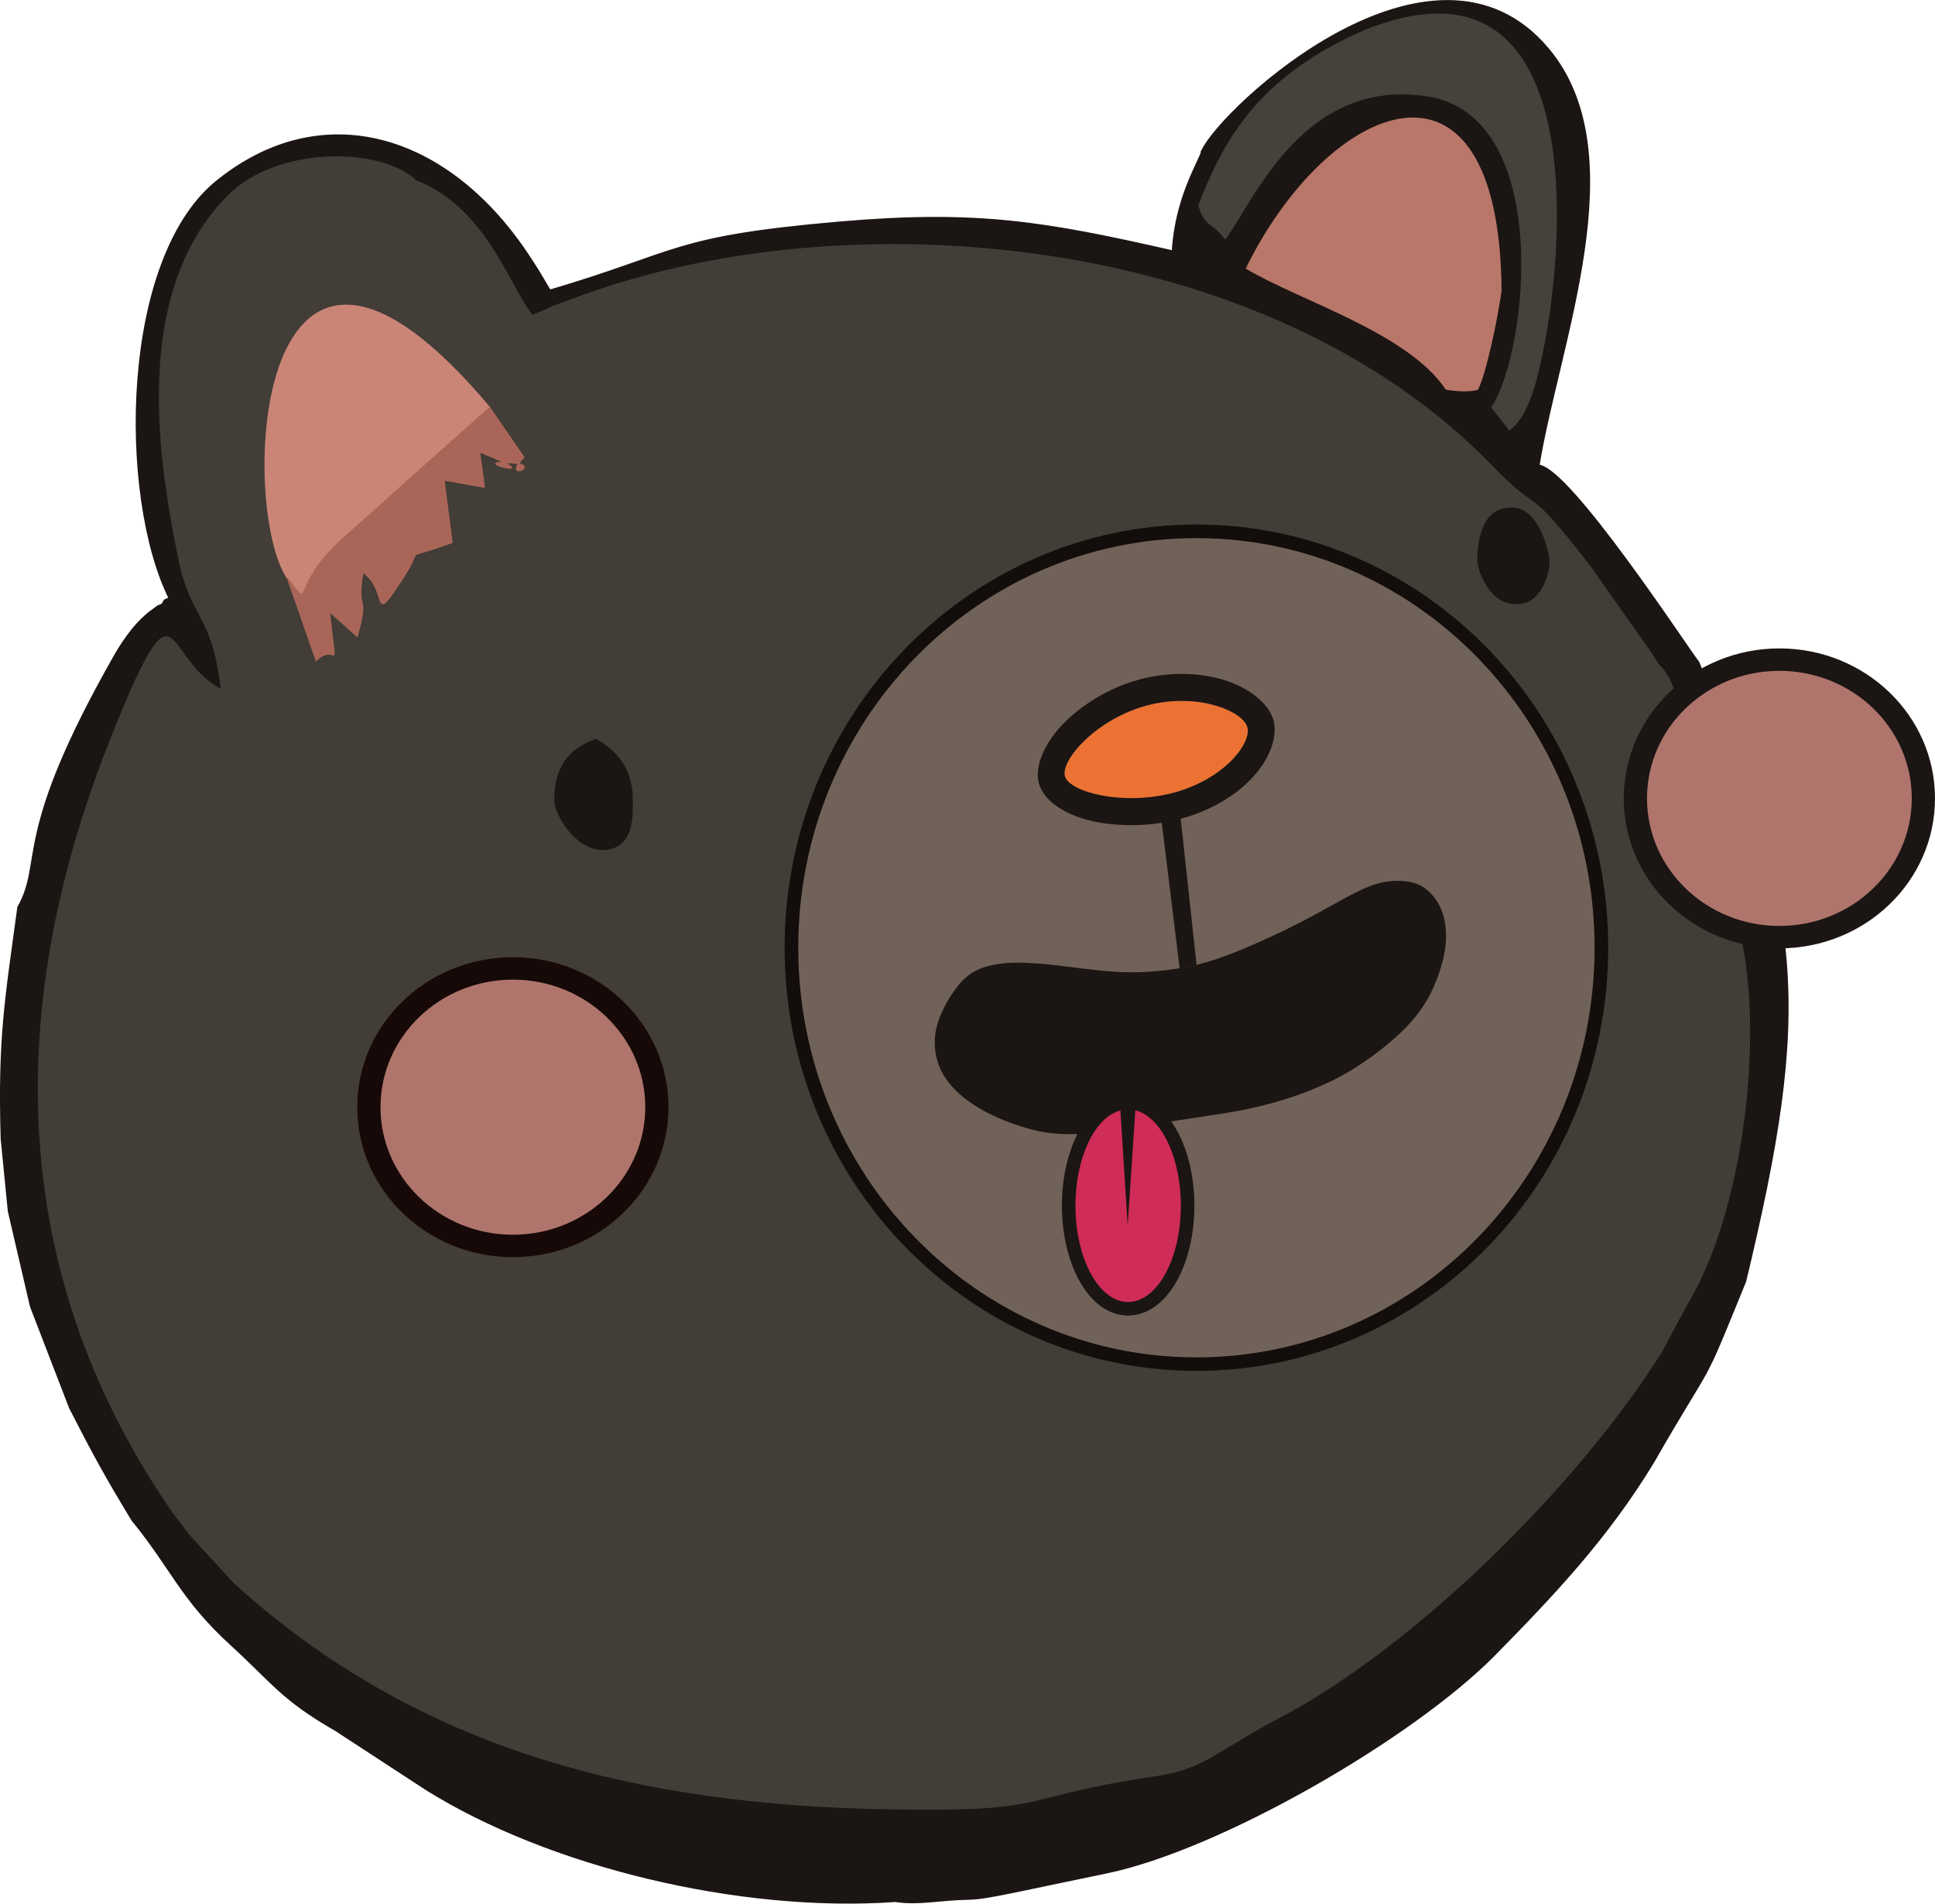 <?xml version="1.0" encoding="UTF-8"?>
<!DOCTYPE svg PUBLIC "-//W3C//DTD SVG 1.1//EN" "http://www.w3.org/Graphics/SVG/1.1/DTD/svg11.dtd">
<!-- Creator: CorelDRAW X8 -->
<svg xmlns="http://www.w3.org/2000/svg" xml:space="preserve" width="4.765in" height="4.688in" version="1.1" style="shape-rendering:geometricPrecision; text-rendering:geometricPrecision; image-rendering:optimizeQuality; fill-rule:evenodd; clip-rule:evenodd"
viewBox="0 0 14412 14178"
 xmlns:xlink="http://www.w3.org/1999/xlink">
 <defs>
  <style type="text/css">
   <![CDATA[
    .str0 {stroke:#1B1513;stroke-width:20.158}
    .str2 {stroke:#A96658;stroke-width:9.073}
    .str1 {stroke:#CA8577;stroke-width:9.073}
    .fil2 {fill:#130D0B}
    .fil8 {fill:#160907}
    .fil3 {fill:#1B1513}
    .fil0 {fill:#423D36}
    .fil5 {fill:#46413A}
    .fil1 {fill:#716259}
    .fil7 {fill:#A96658}
    .fil9 {fill:#AF756C}
    .fil4 {fill:#B97769}
    .fil6 {fill:#CA8577}
    .fil11 {fill:#CF2C57}
    .fil10 {fill:#EB7233}
   ]]>
  </style>
 </defs>
 <g id="Layer_x0020_1">
  <g id="_2376753889968">
   <path class="fil0" d="M2142 4308c-362,-538 -254,-3367 1505,-1273l255 371c-180,186 158,56 -97,40 -371,-24 352,150 -234,-81 1,7 35,241 36,263l-300 -53 60 465c-395,147 -200,10 -359,254 -256,394 -102,113 -305,-33 -54,326 53,138 -43,478l-207 -185c56,528 61,211 -98,365l-213 -611zm963 -2975c-267,-253 -1052,-261 -1424,122 -670,693 -547,1823 -361,2718 92,442 245,400 311,937 -411,-229 -303,-913 -825,405 -812,2047 -735,4020 477,5766 5,8 117,151 131,169l321 349c1388,1260 3036,1655 4883,1687 1266,22 912,-88 2001,-248 351,-51 458,-193 916,-434 1007,-529 2220,-1723 2852,-2729l182 -341c422,-683 578,-1986 410,-2747 -190,-1242 -169,-900 -531,-1933 -85,-140 -50,-49 -137,-196l-459 -650c-500,-649 -350,-354 -734,-751 -1686,-1741 -4842,-2018 -6881,-1233 -362,103 -725,-957 -1132,-891z"/>
   <g>
    <path class="fil1" d="M8911 4007c1638,0 2966,1366 2966,3051 0,1686 -1328,3052 -2966,3052 -1638,0 -2966,-1366 -2966,-3052 0,-1685 1328,-3051 2966,-3051z"/>
    <path id="1" class="fil2" d="M8911 3906c847,0 1614,354 2170,925 554,570 897,1358 897,2227 0,870 -343,1658 -897,2228 -556,571 -1323,924 -2170,924 -847,0 -1614,-353 -2169,-924 -555,-570 -898,-1358 -898,-2228 0,-869 343,-1657 898,-2227 555,-571 1322,-925 2169,-925zm0 101c1638,0 2966,1366 2966,3051 0,1686 -1328,3052 -2966,3052 -1638,0 -2966,-1366 -2966,-3052 0,-1685 1328,-3051 2966,-3051z"/>
   </g>
   <path class="fil3 str0" d="M4237 2224c2039,-785 5195,-508 6881,1233 384,397 234,102 734,751l459 650c87,147 52,56 137,196 482,1194 364,1006 531,1933 168,761 12,2064 -410,2747l-182 341c-632,1006 -1845,2200 -2852,2729 -458,241 -565,383 -916,434 -1089,160 -735,270 -2001,248 -1847,-32 -3495,-427 -4883,-1687l-321 -349c-14,-18 -126,-161 -131,-169 -1212,-1746 -1289,-3719 -477,-5766 522,-1318 414,-634 825,-405 -66,-537 -219,-495 -311,-937 -186,-895 -309,-2025 361,-2718 372,-383 1157,-375 1424,-122 518,206 682,756 864,999 268,-108 -7,-10 268,-108zm4719 -1098c151,131 -53,-32 151,131 61,-477 649,-869 1051,-1032 1639,-663 1523,1491 1331,2412 -40,190 -103,469 -247,569 -284,-433 -99,-262 -473,-304 -283,-424 -1085,-660 -1491,-902 612,-1249 1889,-1794 1906,162 46,16 -235,777 -169,740 44,-24 79,170 115,127 399,-472 357,-2201 -502,-2312 -918,-140 -1285,772 -1502,1068 -119,-152 -123,-67 -174,-237 -24,-81 152,-171 155,-291 -14,19 -145,-165 -151,-131 -14,71 -195,337 -219,749 -951,-216 -1451,-304 -2478,-216 -1261,109 -1187,220 -2165,508l-90 -151c-25,-39 -59,-93 -89,-137 -598,-882 -1512,-1146 -2279,-541 -735,564 -749,2357 -369,3119 -15,10 -39,7 -46,30 -7,24 -36,25 -45,32 -62,49 -48,28 -126,104 -68,66 -144,178 -189,257 -772,1355 -525,1527 -722,1878 -94,691 -146,977 -124,1723l53 538 165 710 292 757c181,353 272,518 463,833 303,372 361,585 741,932 306,280 375,404 773,632l674 440c911,570 2327,915 3493,833 179,27 320,-13 554,-17 130,-2 404,-70 1015,-195 845,-174 2280,-1002 2893,-1625 451,-459 836,-867 1178,-1428 476,-831 335,-483 687,-1350 490,-2039 435,-2716 -349,-4607 -62,-73 -963,-1455 -1191,-1464 147,-912 725,-2321 74,-3101 -855,-1026 -2433,441 -2574,757z"/>
   <path class="fil4" d="M11184 2162c-17,-1956 -1294,-1411 -1906,-162 406,242 1208,478 1491,902 91,15 184,18 239,0 57,-106 145,-508 176,-740z"/>
   <path class="fil5" d="M8925 1529c51,170 82,104 201,256 217,-296 584,-1208 1502,-1068 939,143 756,1895 479,2318l135 171c144,-100 207,-379 247,-569 192,-921 308,-3075 -1331,-2412 -769,337 -1037,792 -1233,1304z"/>
   <path class="fil6 str1" d="M2142 4308c178,235 42,86 319,-206 15,-16 60,-60 75,-75l1111 -992c-1759,-2094 -1867,735 -1505,1273z"/>
   <path class="fil7 str2" d="M2142 4308l213 611c159,-154 154,163 98,-365l207 185c96,-340 -11,-152 43,-478 203,146 49,427 305,33 159,-244 -36,-107 359,-254l-60 -465 300 53c-1,-22 -35,-256 -36,-263 586,231 -137,57 234,81 255,16 -83,146 97,-40l-255 -371 -1111 992c-15,15 -60,59 -75,75 -277,292 -141,441 -319,206z"/>
   <ellipse class="fil8" cx="3820" cy="8246" rx="1159" ry="1117"/>
   <ellipse class="fil9" cx="3820" cy="8246" rx="986" ry="950"/>
   <ellipse class="fil3" cx="13253" cy="5946" rx="1159" ry="1117"/>
   <ellipse class="fil9" cx="13253" cy="5946" rx="986" ry="950"/>
   <path class="fil3" d="M4441 5503c254,142 272,352 272,449 0,97 20,357 -201,377 -222,20 -383,-266 -383,-363 0,-97 0,-362 312,-463z"/>
   <path class="fil3" d="M11233 3782c222,-34 308,326 308,407 0,80 -61,307 -234,309 -209,18 -304,-248 -304,-329 0,-80 14,-378 230,-387z"/>
   <g id="_2376753890864">
    <g>
     <path class="fil10" d="M8742 5904c375,-101 581,-367 549,-488 -33,-121 -374,-263 -750,-162 -375,101 -642,406 -610,526 32,121 435,224 811,124z"/>
     <path class="fil3" d="M8912 7186c89,-22 177,-50 289,-95 112,-45 249,-106 369,-164 120,-59 224,-114 318,-167 94,-52 179,-100 251,-133 72,-34 132,-52 191,-61 59,-9 116,-8 164,1 48,8 85,23 122,51 37,28 74,68 101,118 27,50 44,108 50,174 7,66 3,138 -16,223 -20,86 -54,185 -101,275 -47,90 -106,172 -195,261 -90,89 -210,184 -319,256 -109,73 -208,123 -300,163 -93,41 -179,73 -278,103 -99,30 -211,60 -344,84 -131,24 -282,44 -491,77 16,23 31,47 45,72 79,144 128,341 128,556 0,214 -49,411 -128,555 -89,162 -218,263 -366,263 -148,0 -277,-101 -365,-263 -79,-144 -128,-341 -128,-555 0,-205 44,-393 116,-534 -188,7 -306,-20 -421,-57 -118,-38 -231,-85 -330,-147 -99,-61 -182,-136 -235,-217 -53,-81 -75,-168 -77,-249 -2,-81 17,-156 52,-235 35,-78 86,-160 137,-218 51,-58 102,-92 167,-115 65,-23 145,-36 238,-38 94,-2 201,7 283,16 81,8 137,17 221,27 84,10 196,23 298,27 101,4 193,-1 284,-10 91,-9 181,-23 270,-44zm-170 -1282c375,-101 581,-367 549,-488 -33,-121 -374,-263 -750,-162 -376,101 -642,406 -610,526 32,121 435,224 811,124zm529 -57l1 0c-115,102 -277,197 -478,251l0 0 118 1088 -126 25 -133 -1083c-172,27 -342,21 -481,-5 -228,-43 -399,-155 -435,-291 -37,-136 59,-342 248,-504 128,-111 303,-215 504,-268 201,-54 395,-50 551,-16 236,51 409,186 445,320 36,135 -39,328 -214,483z"/>
    </g>
    <path class="fil11" d="M8402 9697c217,0 393,-321 393,-717 0,-363 -147,-663 -339,-711l-57 859 -54 -858c-190,51 -335,349 -335,710 0,396 176,717 392,717z"/>
   </g>
  </g>
 </g>
</svg>
